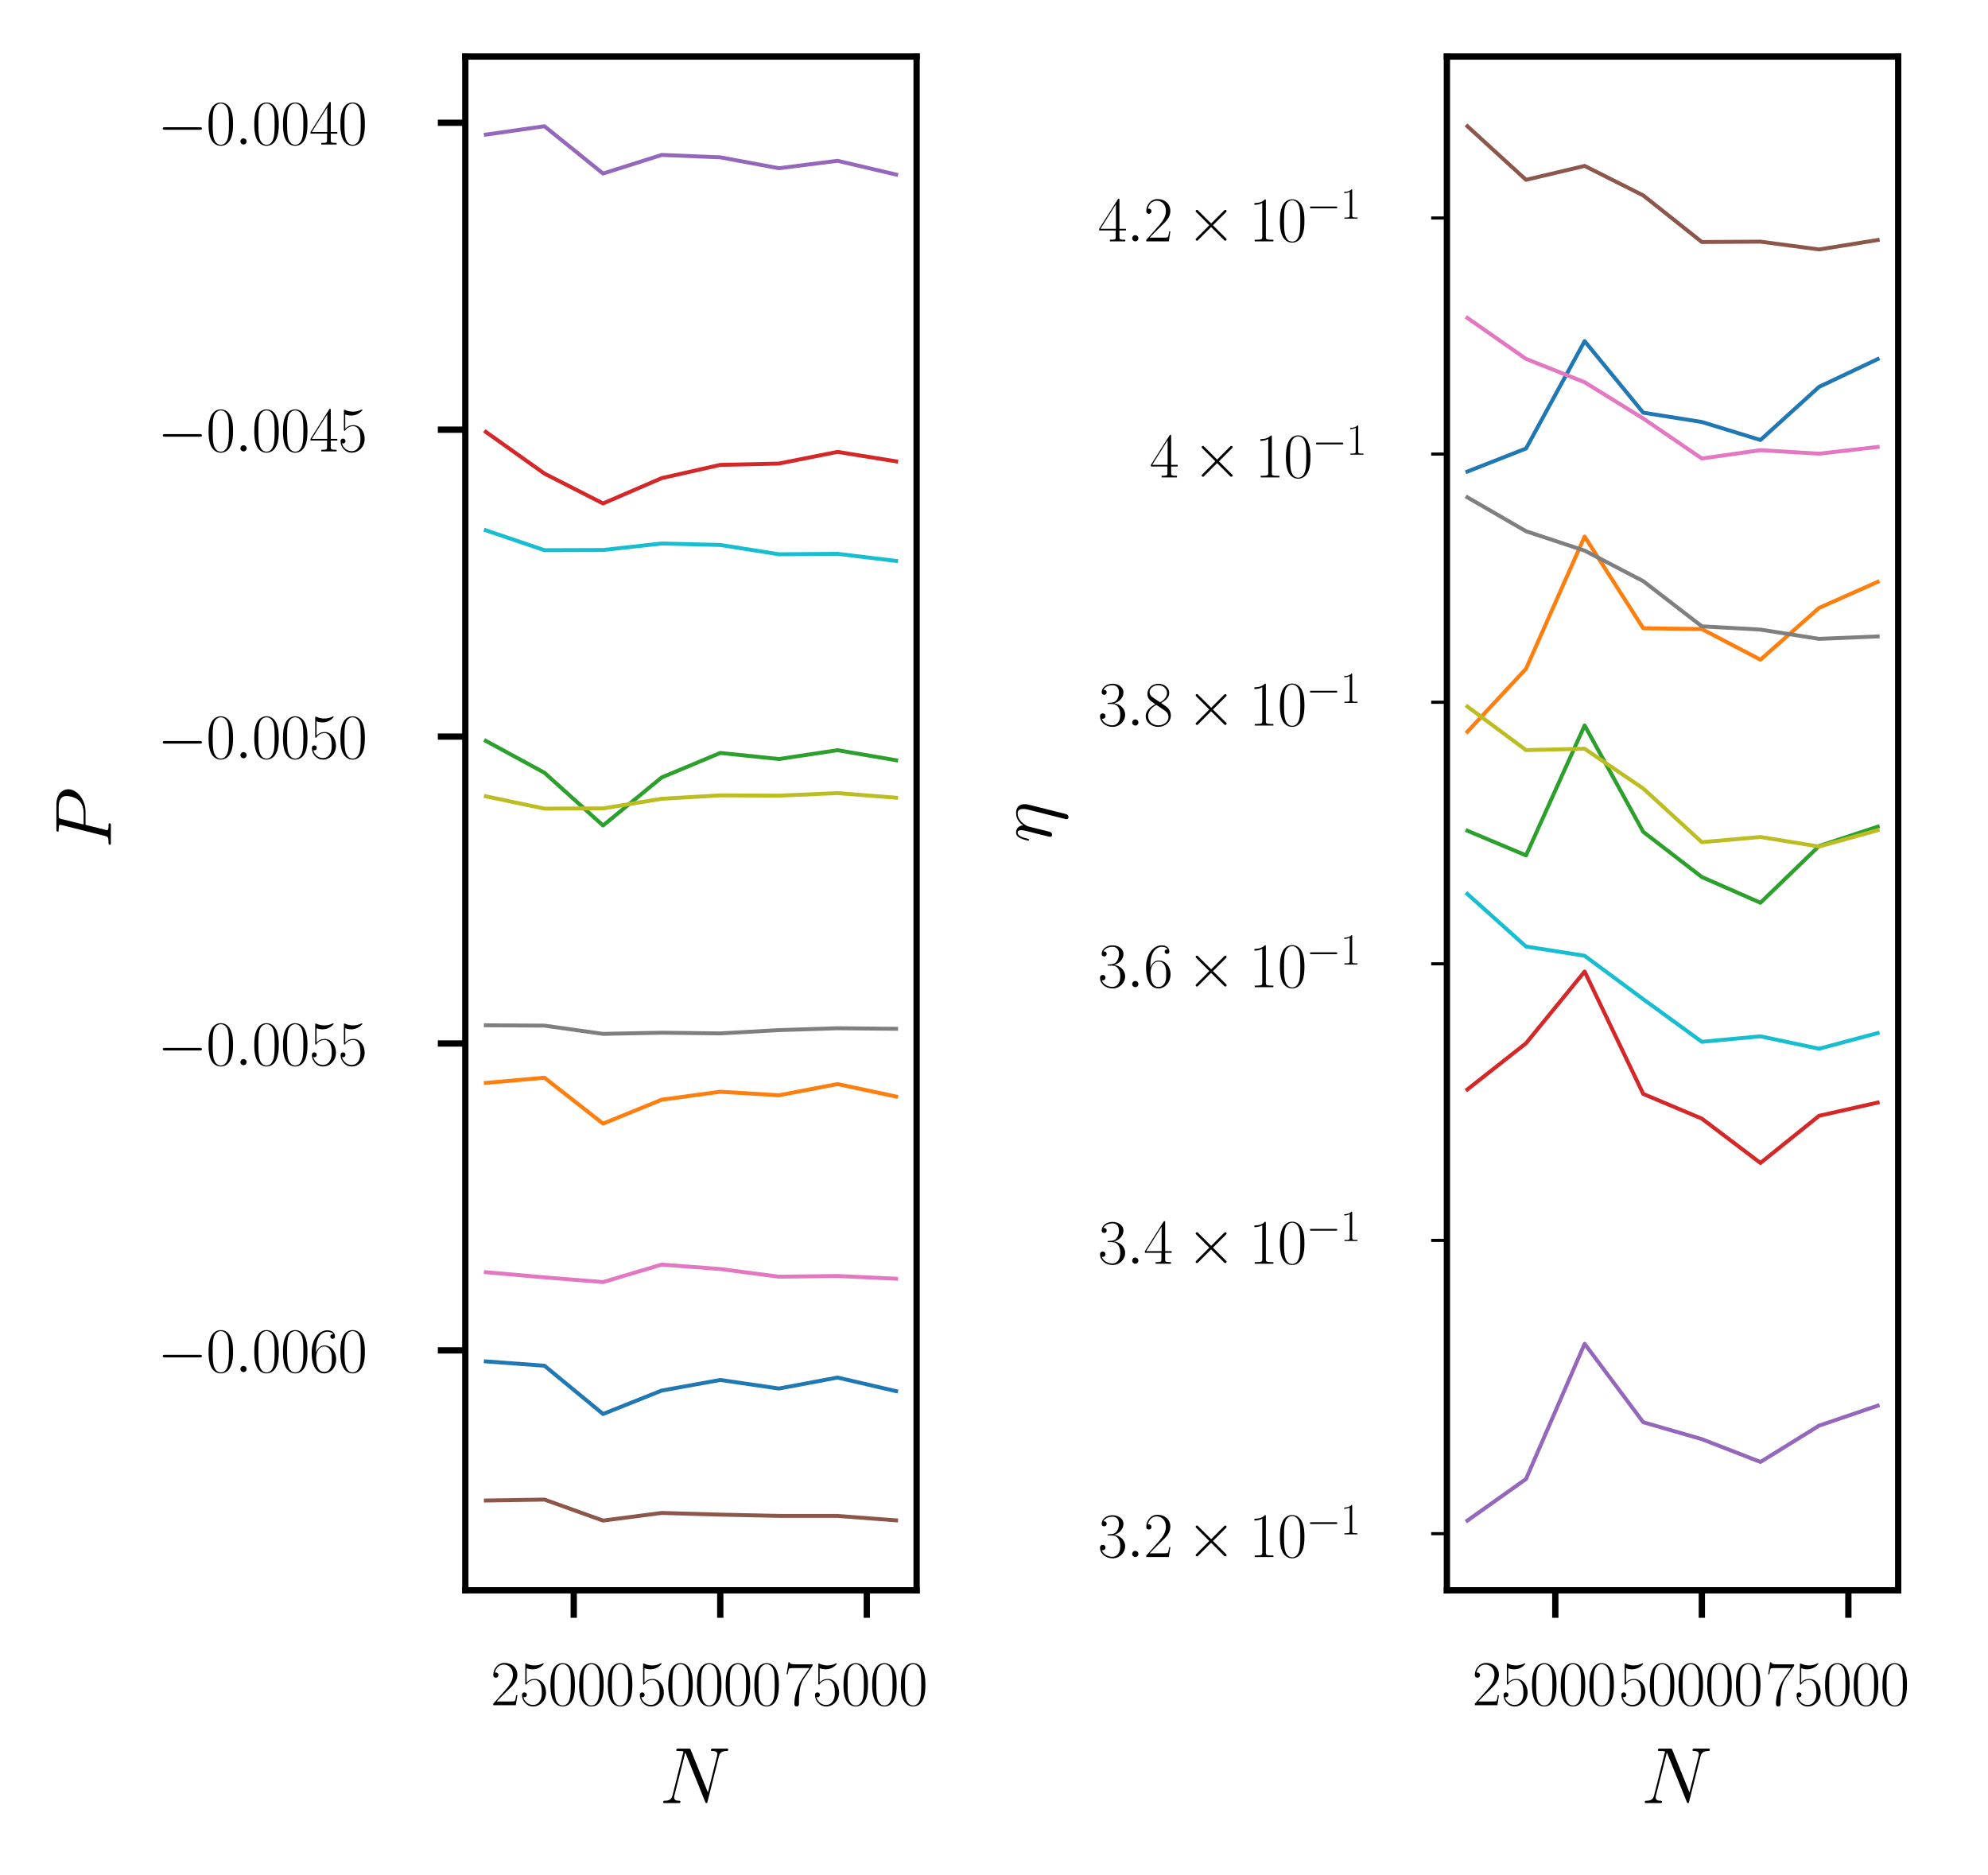 <?xml version="1.0" encoding="utf-8" standalone="no"?>
<!DOCTYPE svg PUBLIC "-//W3C//DTD SVG 1.1//EN"
  "http://www.w3.org/Graphics/SVG/1.1/DTD/svg11.dtd">
<svg xmlns:xlink="http://www.w3.org/1999/xlink" width="253.203pt" height="238.8pt" viewBox="0 0 253.203 238.8" xmlns="http://www.w3.org/2000/svg" version="1.1">
 <defs>
  <style type="text/css">*{stroke-linejoin: round; stroke-linecap: butt}</style>
 </defs>
 <g id="figure_1">
  <g id="patch_1">
   <path d="M 0 238.8 
L 253.203 238.8 
L 253.203 0 
L 0 0 
z
" style="fill: #ffffff"/>
  </g>
  <g id="axes_1">
   <g id="patch_2">
    <path d="M 59.265 202.559 
L 116.744 202.559 
L 116.744 7.2 
L 59.265 7.2 
z
" style="fill: #ffffff"/>
   </g>
   <g id="matplotlib.axis_1">
    <g id="xtick_1">
     <g id="line2d_1">
      <defs>
       <path id="mafb75103bd" d="M 0 0 
L 0 3.5 
" style="stroke: #000000; stroke-width: 0.8"/>
      </defs>
      <g>
       <use xlink:href="#mafb75103bd" x="73.075" y="202.559" style="stroke: #000000; stroke-width: 0.8"/>
      </g>
     </g>
     <g id="text_1">
      <!-- $\mathdefault{25000}$ -->
      <g transform="translate(62.49 217.194) scale(0.08 -0.08)">
       <defs>
        <path id="CMR17-32" d="M 2669 989 
L 2554 989 
C 2490 536 2438 459 2413 420 
C 2381 369 1920 369 1830 369 
L 602 369 
C 832 619 1280 1072 1824 1597 
C 2214 1967 2669 2402 2669 3035 
C 2669 3790 2067 4224 1395 4224 
C 691 4224 262 3604 262 3030 
C 262 2780 448 2748 525 2748 
C 589 2748 781 2787 781 3010 
C 781 3207 614 3264 525 3264 
C 486 3264 448 3258 422 3245 
C 544 3790 915 4058 1306 4058 
C 1862 4058 2227 3617 2227 3035 
C 2227 2479 1901 2000 1536 1584 
L 262 146 
L 262 0 
L 2515 0 
L 2669 989 
z
" transform="scale(0.016)"/>
        <path id="CMR17-35" d="M 730 3692 
C 794 3666 1056 3584 1325 3584 
C 1920 3584 2246 3911 2432 4100 
C 2432 4157 2432 4192 2394 4192 
C 2387 4192 2374 4192 2323 4163 
C 2099 4058 1837 3973 1517 3973 
C 1325 3973 1037 3999 723 4139 
C 653 4171 640 4171 634 4171 
C 602 4171 595 4164 595 4037 
L 595 2203 
C 595 2089 595 2057 659 2057 
C 691 2057 704 2070 736 2114 
C 941 2401 1222 2522 1542 2522 
C 1766 2522 2246 2382 2246 1289 
C 2246 1085 2246 715 2054 421 
C 1894 159 1645 25 1370 25 
C 947 25 518 320 403 814 
C 429 807 480 795 506 795 
C 589 795 749 840 749 1038 
C 749 1210 627 1280 506 1280 
C 358 1280 262 1190 262 1011 
C 262 454 704 -128 1382 -128 
C 2042 -128 2669 440 2669 1264 
C 2669 2030 2170 2624 1549 2624 
C 1222 2624 947 2503 730 2274 
L 730 3692 
z
" transform="scale(0.016)"/>
        <path id="CMR17-30" d="M 2688 2025 
C 2688 2416 2682 3080 2413 3591 
C 2176 4039 1798 4198 1466 4198 
C 1158 4198 768 4058 525 3597 
C 269 3118 243 2524 243 2025 
C 243 1661 250 1106 448 619 
C 723 -39 1216 -128 1466 -128 
C 1760 -128 2208 -7 2470 600 
C 2662 1042 2688 1559 2688 2025 
z
M 1466 -26 
C 1056 -26 813 325 723 812 
C 653 1188 653 1738 653 2096 
C 653 2588 653 2997 736 3387 
C 858 3929 1216 4096 1466 4096 
C 1728 4096 2067 3923 2189 3400 
C 2272 3036 2278 2607 2278 2096 
C 2278 1680 2278 1169 2202 792 
C 2067 95 1690 -26 1466 -26 
z
" transform="scale(0.016)"/>
       </defs>
       <use xlink:href="#CMR17-32" transform="scale(0.996)"/>
       <use xlink:href="#CMR17-35" transform="translate(45.69 0) scale(0.996)"/>
       <use xlink:href="#CMR17-30" transform="translate(91.381 0) scale(0.996)"/>
       <use xlink:href="#CMR17-30" transform="translate(137.071 0) scale(0.996)"/>
       <use xlink:href="#CMR17-30" transform="translate(182.762 0) scale(0.996)"/>
      </g>
     </g>
    </g>
    <g id="xtick_2">
     <g id="line2d_2">
      <g>
       <use xlink:href="#mafb75103bd" x="91.737" y="202.559" style="stroke: #000000; stroke-width: 0.8"/>
      </g>
     </g>
     <g id="text_2">
      <!-- $\mathdefault{50000}$ -->
      <g transform="translate(81.151 217.194) scale(0.08 -0.08)">
       <use xlink:href="#CMR17-35" transform="scale(0.996)"/>
       <use xlink:href="#CMR17-30" transform="translate(45.69 0) scale(0.996)"/>
       <use xlink:href="#CMR17-30" transform="translate(91.381 0) scale(0.996)"/>
       <use xlink:href="#CMR17-30" transform="translate(137.071 0) scale(0.996)"/>
       <use xlink:href="#CMR17-30" transform="translate(182.762 0) scale(0.996)"/>
      </g>
     </g>
    </g>
    <g id="xtick_3">
     <g id="line2d_3">
      <g>
       <use xlink:href="#mafb75103bd" x="110.399" y="202.559" style="stroke: #000000; stroke-width: 0.8"/>
      </g>
     </g>
     <g id="text_3">
      <!-- $\mathdefault{75000}$ -->
      <g transform="translate(99.813 217.194) scale(0.08 -0.08)">
       <defs>
        <path id="CMR17-37" d="M 2886 3941 
L 2886 4081 
L 1382 4081 
C 634 4081 621 4165 595 4288 
L 480 4288 
L 294 3094 
L 410 3094 
C 429 3215 474 3540 550 3661 
C 589 3712 1062 3712 1171 3712 
L 2579 3712 
L 1869 2661 
C 1395 1954 1069 999 1069 165 
C 1069 89 1069 -128 1299 -128 
C 1530 -128 1530 89 1530 171 
L 1530 465 
C 1530 1508 1709 2196 2003 2636 
L 2886 3941 
z
" transform="scale(0.016)"/>
       </defs>
       <use xlink:href="#CMR17-37" transform="scale(0.996)"/>
       <use xlink:href="#CMR17-35" transform="translate(45.69 0) scale(0.996)"/>
       <use xlink:href="#CMR17-30" transform="translate(91.381 0) scale(0.996)"/>
       <use xlink:href="#CMR17-30" transform="translate(137.071 0) scale(0.996)"/>
       <use xlink:href="#CMR17-30" transform="translate(182.762 0) scale(0.996)"/>
      </g>
     </g>
    </g>
    <g id="text_4">
     <!-- $N$ -->
     <g transform="translate(84.002 229.662) scale(0.1 -0.1)">
      <defs>
       <path id="CMMI12-4e" d="M 4736 3698 
C 4806 3974 4909 4166 5395 4166 
C 5414 4166 5491 4166 5491 4279 
C 5491 4352 5434 4352 5408 4352 
C 5280 4352 4954 4352 4826 4352 
L 4518 4352 
C 4429 4352 4314 4352 4224 4352 
C 4186 4352 4109 4352 4109 4230 
C 4109 4166 4160 4166 4205 4166 
C 4589 4166 4614 4019 4614 3903 
C 4614 3846 4608 3826 4589 3737 
L 3866 850 
L 2496 4249 
C 2451 4352 2445 4352 2304 4352 
L 1523 4352 
C 1395 4352 1338 4352 1338 4230 
C 1338 4166 1382 4166 1504 4166 
C 1536 4166 1914 4166 1914 4115 
C 1914 4102 1901 4051 1894 4032 
L 1043 635 
C 966 320 813 186 390 186 
C 358 186 294 186 294 67 
C 294 0 358 0 378 0 
C 506 0 832 0 960 0 
L 1267 0 
C 1357 0 1466 0 1555 0 
C 1600 0 1670 0 1670 122 
C 1670 180 1606 186 1581 186 
C 1370 186 1165 224 1165 454 
C 1165 505 1178 562 1190 613 
L 2054 4032 
C 2093 3968 2093 3956 2118 3898 
L 3642 115 
C 3674 38 3686 0 3744 0 
C 3808 0 3814 19 3840 128 
L 4736 3698 
z
" transform="scale(0.016)"/>
      </defs>
      <use xlink:href="#CMMI12-4e" transform="scale(0.996)"/>
     </g>
    </g>
   </g>
   <g id="matplotlib.axis_2">
    <g id="ytick_1">
     <g id="line2d_4">
      <defs>
       <path id="m972373034e" d="M 0 0 
L -3.5 0 
" style="stroke: #000000; stroke-width: 0.8"/>
      </defs>
      <g>
       <use xlink:href="#m972373034e" x="59.265" y="172" style="stroke: #000000; stroke-width: 0.8"/>
      </g>
     </g>
     <g id="text_5">
      <!-- $\mathdefault{−0.0060}$ -->
      <g transform="translate(20.056 174.768) scale(0.08 -0.08)">
       <defs>
        <path id="CMSY10-0" d="M 4218 1472 
C 4326 1472 4442 1472 4442 1600 
C 4442 1728 4326 1728 4218 1728 
L 755 1728 
C 646 1728 531 1728 531 1600 
C 531 1472 646 1472 755 1472 
L 4218 1472 
z
" transform="scale(0.016)"/>
        <path id="CMMI12-3a" d="M 1178 307 
C 1178 492 1024 619 870 619 
C 685 619 557 466 557 313 
C 557 128 710 0 864 0 
C 1050 0 1178 153 1178 307 
z
" transform="scale(0.016)"/>
        <path id="CMR17-36" d="M 678 2176 
C 678 3690 1395 4032 1811 4032 
C 1946 4032 2272 4009 2400 3776 
C 2298 3776 2106 3776 2106 3553 
C 2106 3381 2246 3323 2336 3323 
C 2394 3323 2566 3348 2566 3560 
C 2566 3954 2246 4179 1805 4179 
C 1043 4179 243 3390 243 1984 
C 243 253 966 -128 1478 -128 
C 2099 -128 2688 427 2688 1283 
C 2688 2081 2170 2662 1517 2662 
C 1126 2662 838 2407 678 1960 
L 678 2176 
z
M 1478 25 
C 691 25 691 1200 691 1436 
C 691 1896 909 2560 1504 2560 
C 1613 2560 1926 2560 2138 2120 
C 2253 1870 2253 1609 2253 1289 
C 2253 944 2253 690 2118 434 
C 1978 171 1773 25 1478 25 
z
" transform="scale(0.016)"/>
       </defs>
       <use xlink:href="#CMSY10-0" transform="scale(0.996)"/>
       <use xlink:href="#CMR17-30" transform="translate(77.487 0) scale(0.996)"/>
       <use xlink:href="#CMMI12-3a" transform="translate(123.178 0) scale(0.996)"/>
       <use xlink:href="#CMR17-30" transform="translate(150.275 0) scale(0.996)"/>
       <use xlink:href="#CMR17-30" transform="translate(195.966 0) scale(0.996)"/>
       <use xlink:href="#CMR17-36" transform="translate(241.656 0) scale(0.996)"/>
       <use xlink:href="#CMR17-30" transform="translate(287.347 0) scale(0.996)"/>
      </g>
     </g>
    </g>
    <g id="ytick_2">
     <g id="line2d_5">
      <g>
       <use xlink:href="#m972373034e" x="59.265" y="132.91" style="stroke: #000000; stroke-width: 0.8"/>
      </g>
     </g>
     <g id="text_6">
      <!-- $\mathdefault{−0.0055}$ -->
      <g transform="translate(20.056 135.677) scale(0.08 -0.08)">
       <use xlink:href="#CMSY10-0" transform="scale(0.996)"/>
       <use xlink:href="#CMR17-30" transform="translate(77.487 0) scale(0.996)"/>
       <use xlink:href="#CMMI12-3a" transform="translate(123.178 0) scale(0.996)"/>
       <use xlink:href="#CMR17-30" transform="translate(150.275 0) scale(0.996)"/>
       <use xlink:href="#CMR17-30" transform="translate(195.966 0) scale(0.996)"/>
       <use xlink:href="#CMR17-35" transform="translate(241.656 0) scale(0.996)"/>
       <use xlink:href="#CMR17-35" transform="translate(287.347 0) scale(0.996)"/>
      </g>
     </g>
    </g>
    <g id="ytick_3">
     <g id="line2d_6">
      <g>
       <use xlink:href="#m972373034e" x="59.265" y="93.82" style="stroke: #000000; stroke-width: 0.8"/>
      </g>
     </g>
     <g id="text_7">
      <!-- $\mathdefault{−0.0050}$ -->
      <g transform="translate(20.056 96.587) scale(0.08 -0.08)">
       <use xlink:href="#CMSY10-0" transform="scale(0.996)"/>
       <use xlink:href="#CMR17-30" transform="translate(77.487 0) scale(0.996)"/>
       <use xlink:href="#CMMI12-3a" transform="translate(123.178 0) scale(0.996)"/>
       <use xlink:href="#CMR17-30" transform="translate(150.275 0) scale(0.996)"/>
       <use xlink:href="#CMR17-30" transform="translate(195.966 0) scale(0.996)"/>
       <use xlink:href="#CMR17-35" transform="translate(241.656 0) scale(0.996)"/>
       <use xlink:href="#CMR17-30" transform="translate(287.347 0) scale(0.996)"/>
      </g>
     </g>
    </g>
    <g id="ytick_4">
     <g id="line2d_7">
      <g>
       <use xlink:href="#m972373034e" x="59.265" y="54.73" style="stroke: #000000; stroke-width: 0.8"/>
      </g>
     </g>
     <g id="text_8">
      <!-- $\mathdefault{−0.0045}$ -->
      <g transform="translate(20.056 57.497) scale(0.08 -0.08)">
       <defs>
        <path id="CMR17-34" d="M 2150 4122 
C 2150 4256 2144 4256 2029 4256 
L 128 1254 
L 128 1088 
L 1779 1088 
L 1779 457 
C 1779 224 1766 160 1318 160 
L 1197 160 
L 1197 0 
C 1402 0 1747 0 1965 0 
C 2182 0 2528 0 2733 0 
L 2733 160 
L 2611 160 
C 2163 160 2150 224 2150 457 
L 2150 1088 
L 2803 1088 
L 2803 1254 
L 2150 1254 
L 2150 4122 
z
M 1798 3703 
L 1798 1254 
L 256 1254 
L 1798 3703 
z
" transform="scale(0.016)"/>
       </defs>
       <use xlink:href="#CMSY10-0" transform="scale(0.996)"/>
       <use xlink:href="#CMR17-30" transform="translate(77.487 0) scale(0.996)"/>
       <use xlink:href="#CMMI12-3a" transform="translate(123.178 0) scale(0.996)"/>
       <use xlink:href="#CMR17-30" transform="translate(150.275 0) scale(0.996)"/>
       <use xlink:href="#CMR17-30" transform="translate(195.966 0) scale(0.996)"/>
       <use xlink:href="#CMR17-34" transform="translate(241.656 0) scale(0.996)"/>
       <use xlink:href="#CMR17-35" transform="translate(287.347 0) scale(0.996)"/>
      </g>
     </g>
    </g>
    <g id="ytick_5">
     <g id="line2d_8">
      <g>
       <use xlink:href="#m972373034e" x="59.265" y="15.639" style="stroke: #000000; stroke-width: 0.8"/>
      </g>
     </g>
     <g id="text_9">
      <!-- $\mathdefault{−0.0040}$ -->
      <g transform="translate(20.056 18.407) scale(0.08 -0.08)">
       <use xlink:href="#CMSY10-0" transform="scale(0.996)"/>
       <use xlink:href="#CMR17-30" transform="translate(77.487 0) scale(0.996)"/>
       <use xlink:href="#CMMI12-3a" transform="translate(123.178 0) scale(0.996)"/>
       <use xlink:href="#CMR17-30" transform="translate(150.275 0) scale(0.996)"/>
       <use xlink:href="#CMR17-30" transform="translate(195.966 0) scale(0.996)"/>
       <use xlink:href="#CMR17-34" transform="translate(241.656 0) scale(0.996)"/>
       <use xlink:href="#CMR17-30" transform="translate(287.347 0) scale(0.996)"/>
      </g>
     </g>
    </g>
    <g id="text_10">
     <!-- $P$ -->
     <g transform="translate(14.118 108.078) rotate(-90) scale(0.1 -0.1)">
      <defs>
       <path id="CMMI12-50" d="M 1894 2023 
L 2970 2023 
C 3853 2023 4736 2673 4736 3401 
C 4736 3898 4314 4352 3507 4352 
L 1530 4352 
C 1408 4352 1350 4352 1350 4231 
C 1350 4167 1408 4167 1504 4167 
C 1894 4167 1894 4116 1894 4046 
C 1894 4034 1894 3995 1869 3899 
L 1005 472 
C 947 249 934 185 486 185 
C 365 185 301 185 301 70 
C 301 0 358 0 397 0 
C 518 0 646 0 768 0 
L 1517 0 
C 1638 0 1773 0 1894 0 
C 1946 0 2016 0 2016 121 
C 2016 185 1958 185 1862 185 
C 1478 185 1472 230 1472 293 
C 1472 325 1478 369 1485 401 
L 1894 2023 
z
M 2355 3930 
C 2413 4167 2438 4167 2688 4167 
L 3322 4167 
C 3802 4167 4198 4013 4198 3535 
C 4198 3369 4115 2827 3821 2534 
C 3712 2419 3405 2176 2822 2176 
L 1920 2176 
L 2355 3930 
z
" transform="scale(0.016)"/>
      </defs>
      <use xlink:href="#CMMI12-50" transform="scale(0.996)"/>
     </g>
    </g>
   </g>
   <g id="line2d_9">
    <path d="M 61.878 173.402 
L 69.343 173.954 
L 76.807 180.101 
L 84.272 177.118 
L 91.737 175.767 
L 99.202 176.861 
L 106.666 175.46 
L 114.131 177.193 
L 114.131 177.193 
" clip-path="url(#p82a86bdd98)" style="fill: none; stroke: #1f77b4; stroke-width: 0.5; stroke-linecap: square"/>
   </g>
   <g id="line2d_10">
    <path d="M 61.878 137.932 
L 69.343 137.271 
L 76.807 143.117 
L 84.272 140.072 
L 91.737 139.056 
L 99.202 139.507 
L 106.666 138.079 
L 114.131 139.668 
L 114.131 139.668 
" clip-path="url(#p82a86bdd98)" style="fill: none; stroke: #ff7f0e; stroke-width: 0.5; stroke-linecap: square"/>
   </g>
   <g id="line2d_11">
    <path d="M 61.878 94.366 
L 69.343 98.425 
L 76.807 105.147 
L 84.272 99.026 
L 91.737 95.903 
L 99.202 96.678 
L 106.666 95.554 
L 114.131 96.833 
L 114.131 96.833 
" clip-path="url(#p82a86bdd98)" style="fill: none; stroke: #2ca02c; stroke-width: 0.5; stroke-linecap: square"/>
   </g>
   <g id="line2d_12">
    <path d="M 61.878 55.013 
L 69.343 60.319 
L 76.807 64.126 
L 84.272 60.903 
L 91.737 59.212 
L 99.202 59.045 
L 106.666 57.558 
L 114.131 58.764 
L 114.131 58.764 
" clip-path="url(#p82a86bdd98)" style="fill: none; stroke: #d62728; stroke-width: 0.5; stroke-linecap: square"/>
   </g>
   <g id="line2d_13">
    <path d="M 61.878 17.147 
L 69.343 16.08 
L 76.807 22.104 
L 84.272 19.736 
L 91.737 20.039 
L 99.202 21.428 
L 106.666 20.48 
L 114.131 22.235 
L 114.131 22.235 
" clip-path="url(#p82a86bdd98)" style="fill: none; stroke: #9467bd; stroke-width: 0.5; stroke-linecap: square"/>
   </g>
   <g id="line2d_14">
    <path d="M 61.878 191.122 
L 69.343 191.004 
L 76.807 193.679 
L 84.272 192.706 
L 91.737 192.921 
L 99.202 193.079 
L 106.666 193.084 
L 114.131 193.651 
L 114.131 193.651 
" clip-path="url(#p82a86bdd98)" style="fill: none; stroke: #8c564b; stroke-width: 0.5; stroke-linecap: square"/>
   </g>
   <g id="line2d_15">
    <path d="M 61.878 162.042 
L 69.343 162.7 
L 76.807 163.299 
L 84.272 161.075 
L 91.737 161.638 
L 99.202 162.614 
L 106.666 162.525 
L 114.131 162.87 
L 114.131 162.87 
" clip-path="url(#p82a86bdd98)" style="fill: none; stroke: #e377c2; stroke-width: 0.5; stroke-linecap: square"/>
   </g>
   <g id="line2d_16">
    <path d="M 61.878 130.592 
L 69.343 130.636 
L 76.807 131.685 
L 84.272 131.536 
L 91.737 131.625 
L 99.202 131.209 
L 106.666 130.968 
L 114.131 131.039 
L 114.131 131.039 
" clip-path="url(#p82a86bdd98)" style="fill: none; stroke: #7f7f7f; stroke-width: 0.5; stroke-linecap: square"/>
   </g>
   <g id="line2d_17">
    <path d="M 61.878 101.427 
L 69.343 102.997 
L 76.807 102.967 
L 84.272 101.742 
L 91.737 101.307 
L 99.202 101.344 
L 106.666 101.019 
L 114.131 101.608 
L 114.131 101.608 
" clip-path="url(#p82a86bdd98)" style="fill: none; stroke: #bcbd22; stroke-width: 0.5; stroke-linecap: square"/>
   </g>
   <g id="line2d_18">
    <path d="M 61.878 67.544 
L 69.343 70.077 
L 76.807 70.053 
L 84.272 69.227 
L 91.737 69.412 
L 99.202 70.598 
L 106.666 70.541 
L 114.131 71.444 
L 114.131 71.444 
" clip-path="url(#p82a86bdd98)" style="fill: none; stroke: #17becf; stroke-width: 0.5; stroke-linecap: square"/>
   </g>
   <g id="patch_3">
    <path d="M 59.265 202.559 
L 59.265 7.2 
" style="fill: none; stroke: #000000; stroke-width: 0.8; stroke-linejoin: miter; stroke-linecap: square"/>
   </g>
   <g id="patch_4">
    <path d="M 116.744 202.559 
L 116.744 7.2 
" style="fill: none; stroke: #000000; stroke-width: 0.8; stroke-linejoin: miter; stroke-linecap: square"/>
   </g>
   <g id="patch_5">
    <path d="M 59.265 202.559 
L 116.744 202.559 
" style="fill: none; stroke: #000000; stroke-width: 0.8; stroke-linejoin: miter; stroke-linecap: square"/>
   </g>
   <g id="patch_6">
    <path d="M 59.265 7.2 
L 116.744 7.2 
" style="fill: none; stroke: #000000; stroke-width: 0.8; stroke-linejoin: miter; stroke-linecap: square"/>
   </g>
  </g>
  <g id="axes_2">
   <g id="patch_7">
    <path d="M 184.285 202.559 
L 241.763 202.559 
L 241.763 7.2 
L 184.285 7.2 
z
" style="fill: #ffffff"/>
   </g>
   <g id="matplotlib.axis_3">
    <g id="xtick_4">
     <g id="line2d_19">
      <g>
       <use xlink:href="#mafb75103bd" x="198.094" y="202.559" style="stroke: #000000; stroke-width: 0.8"/>
      </g>
     </g>
     <g id="text_11">
      <!-- $\mathdefault{25000}$ -->
      <g transform="translate(187.509 217.194) scale(0.08 -0.08)">
       <use xlink:href="#CMR17-32" transform="scale(0.996)"/>
       <use xlink:href="#CMR17-35" transform="translate(45.69 0) scale(0.996)"/>
       <use xlink:href="#CMR17-30" transform="translate(91.381 0) scale(0.996)"/>
       <use xlink:href="#CMR17-30" transform="translate(137.071 0) scale(0.996)"/>
       <use xlink:href="#CMR17-30" transform="translate(182.762 0) scale(0.996)"/>
      </g>
     </g>
    </g>
    <g id="xtick_5">
     <g id="line2d_20">
      <g>
       <use xlink:href="#mafb75103bd" x="216.756" y="202.559" style="stroke: #000000; stroke-width: 0.8"/>
      </g>
     </g>
     <g id="text_12">
      <!-- $\mathdefault{50000}$ -->
      <g transform="translate(206.171 217.194) scale(0.08 -0.08)">
       <use xlink:href="#CMR17-35" transform="scale(0.996)"/>
       <use xlink:href="#CMR17-30" transform="translate(45.69 0) scale(0.996)"/>
       <use xlink:href="#CMR17-30" transform="translate(91.381 0) scale(0.996)"/>
       <use xlink:href="#CMR17-30" transform="translate(137.071 0) scale(0.996)"/>
       <use xlink:href="#CMR17-30" transform="translate(182.762 0) scale(0.996)"/>
      </g>
     </g>
    </g>
    <g id="xtick_6">
     <g id="line2d_21">
      <g>
       <use xlink:href="#mafb75103bd" x="235.418" y="202.559" style="stroke: #000000; stroke-width: 0.8"/>
      </g>
     </g>
     <g id="text_13">
      <!-- $\mathdefault{75000}$ -->
      <g transform="translate(224.832 217.194) scale(0.08 -0.08)">
       <use xlink:href="#CMR17-37" transform="scale(0.996)"/>
       <use xlink:href="#CMR17-35" transform="translate(45.69 0) scale(0.996)"/>
       <use xlink:href="#CMR17-30" transform="translate(91.381 0) scale(0.996)"/>
       <use xlink:href="#CMR17-30" transform="translate(137.071 0) scale(0.996)"/>
       <use xlink:href="#CMR17-30" transform="translate(182.762 0) scale(0.996)"/>
      </g>
     </g>
    </g>
    <g id="text_14">
     <!-- $N$ -->
     <g transform="translate(209.021 229.662) scale(0.1 -0.1)">
      <use xlink:href="#CMMI12-4e" transform="scale(0.996)"/>
     </g>
    </g>
   </g>
   <g id="matplotlib.axis_4">
    <g id="ytick_6">
     <g id="line2d_22">
      <defs>
       <path id="m35f8b1d5eb" d="M 0 0 
L -2 0 
" style="stroke: #000000; stroke-width: 0.4"/>
      </defs>
      <g>
       <use xlink:href="#m35f8b1d5eb" x="184.285" y="195.35" style="stroke: #000000; stroke-width: 0.4"/>
      </g>
     </g>
     <g id="text_15">
      <!-- $\mathdefault{3.2\times10^{-1}}$ -->
      <g transform="translate(139.836 198.323) scale(0.08 -0.08)">
       <defs>
        <path id="CMR17-33" d="M 1414 2157 
C 1984 2157 2234 1662 2234 1090 
C 2234 320 1824 25 1453 25 
C 1114 25 563 194 390 693 
C 422 680 454 680 486 680 
C 640 680 755 782 755 948 
C 755 1133 614 1216 486 1216 
C 378 1216 211 1165 211 926 
C 211 335 787 -128 1466 -128 
C 2176 -128 2720 430 2720 1085 
C 2720 1707 2208 2157 1600 2227 
C 2086 2328 2554 2756 2554 3329 
C 2554 3820 2048 4179 1472 4179 
C 890 4179 378 3829 378 3329 
C 378 3110 544 3072 627 3072 
C 762 3072 877 3155 877 3321 
C 877 3486 762 3569 627 3569 
C 602 3569 570 3569 544 3557 
C 730 3959 1235 4032 1459 4032 
C 1683 4032 2106 3925 2106 3320 
C 2106 3143 2080 2828 1862 2550 
C 1670 2304 1453 2304 1242 2284 
C 1210 2284 1062 2269 1037 2269 
C 992 2263 966 2257 966 2208 
C 966 2163 973 2157 1101 2157 
L 1414 2157 
z
" transform="scale(0.016)"/>
        <path id="CMSY10-2" d="M 2490 1785 
L 1210 3059 
C 1133 3136 1120 3148 1069 3148 
C 1005 3148 941 3091 941 3020 
C 941 2976 954 2963 1024 2892 
L 2304 1606 
L 1024 320 
C 954 249 941 236 941 192 
C 941 121 1005 64 1069 64 
C 1120 64 1133 76 1210 153 
L 2483 1427 
L 3808 102 
C 3821 96 3866 64 3904 64 
C 3981 64 4032 121 4032 192 
C 4032 204 4032 230 4013 262 
C 4006 275 2989 1280 2669 1606 
L 3840 2777 
C 3872 2816 3968 2899 4000 2937 
C 4006 2950 4032 2976 4032 3020 
C 4032 3091 3981 3148 3904 3148 
C 3853 3148 3827 3123 3757 3052 
L 2490 1785 
z
" transform="scale(0.016)"/>
        <path id="CMR17-31" d="M 1702 4058 
C 1702 4192 1696 4192 1606 4192 
C 1357 3916 979 3827 621 3827 
C 602 3827 570 3827 563 3808 
C 557 3795 557 3782 557 3648 
C 755 3648 1088 3686 1344 3839 
L 1344 461 
C 1344 236 1331 160 781 160 
L 589 160 
L 589 0 
C 896 0 1216 0 1523 0 
C 1830 0 2150 0 2458 0 
L 2458 160 
L 2266 160 
C 1715 160 1702 230 1702 458 
L 1702 4058 
z
" transform="scale(0.016)"/>
       </defs>
       <use xlink:href="#CMR17-33" transform="scale(0.996)"/>
       <use xlink:href="#CMMI12-3a" transform="translate(45.69 0) scale(0.996)"/>
       <use xlink:href="#CMR17-32" transform="translate(72.788 0) scale(0.996)"/>
       <use xlink:href="#CMSY10-2" transform="translate(140.617 0) scale(0.996)"/>
       <use xlink:href="#CMR17-31" transform="translate(240.244 0) scale(0.996)"/>
       <use xlink:href="#CMR17-30" transform="translate(285.934 0) scale(0.996)"/>
       <use xlink:href="#CMSY10-0" transform="translate(331.625 36.154) scale(0.697)"/>
       <use xlink:href="#CMR17-31" transform="translate(385.866 36.154) scale(0.697)"/>
      </g>
     </g>
    </g>
    <g id="ytick_7">
     <g id="line2d_23">
      <g>
       <use xlink:href="#m35f8b1d5eb" x="184.285" y="157.989" style="stroke: #000000; stroke-width: 0.4"/>
      </g>
     </g>
     <g id="text_16">
      <!-- $\mathdefault{3.4\times10^{-1}}$ -->
      <g transform="translate(139.836 160.962) scale(0.08 -0.08)">
       <use xlink:href="#CMR17-33" transform="scale(0.996)"/>
       <use xlink:href="#CMMI12-3a" transform="translate(45.69 0) scale(0.996)"/>
       <use xlink:href="#CMR17-34" transform="translate(72.788 0) scale(0.996)"/>
       <use xlink:href="#CMSY10-2" transform="translate(140.617 0) scale(0.996)"/>
       <use xlink:href="#CMR17-31" transform="translate(240.244 0) scale(0.996)"/>
       <use xlink:href="#CMR17-30" transform="translate(285.934 0) scale(0.996)"/>
       <use xlink:href="#CMSY10-0" transform="translate(331.625 36.154) scale(0.697)"/>
       <use xlink:href="#CMR17-31" transform="translate(385.866 36.154) scale(0.697)"/>
      </g>
     </g>
    </g>
    <g id="ytick_8">
     <g id="line2d_24">
      <g>
       <use xlink:href="#m35f8b1d5eb" x="184.285" y="122.765" style="stroke: #000000; stroke-width: 0.4"/>
      </g>
     </g>
     <g id="text_17">
      <!-- $\mathdefault{3.6\times10^{-1}}$ -->
      <g transform="translate(139.836 125.737) scale(0.08 -0.08)">
       <use xlink:href="#CMR17-33" transform="scale(0.996)"/>
       <use xlink:href="#CMMI12-3a" transform="translate(45.69 0) scale(0.996)"/>
       <use xlink:href="#CMR17-36" transform="translate(72.788 0) scale(0.996)"/>
       <use xlink:href="#CMSY10-2" transform="translate(140.617 0) scale(0.996)"/>
       <use xlink:href="#CMR17-31" transform="translate(240.244 0) scale(0.996)"/>
       <use xlink:href="#CMR17-30" transform="translate(285.934 0) scale(0.996)"/>
       <use xlink:href="#CMSY10-0" transform="translate(331.625 36.154) scale(0.697)"/>
       <use xlink:href="#CMR17-31" transform="translate(385.866 36.154) scale(0.697)"/>
      </g>
     </g>
    </g>
    <g id="ytick_9">
     <g id="line2d_25">
      <g>
       <use xlink:href="#m35f8b1d5eb" x="184.285" y="89.445" style="stroke: #000000; stroke-width: 0.4"/>
      </g>
     </g>
     <g id="text_18">
      <!-- $\mathdefault{3.8\times10^{-1}}$ -->
      <g transform="translate(139.836 92.418) scale(0.08 -0.08)">
       <defs>
        <path id="CMR17-38" d="M 1741 2264 
C 2144 2467 2554 2773 2554 3263 
C 2554 3841 1990 4179 1472 4179 
C 890 4179 378 3759 378 3180 
C 378 3021 416 2747 666 2505 
C 730 2442 998 2251 1171 2130 
C 883 1983 211 1634 211 934 
C 211 279 838 -128 1459 -128 
C 2144 -128 2720 362 2720 1010 
C 2720 1590 2330 1857 2074 2029 
L 1741 2264 
z
M 902 2822 
C 851 2854 595 3051 595 3351 
C 595 3739 998 4032 1459 4032 
C 1965 4032 2336 3676 2336 3262 
C 2336 2669 1670 2331 1638 2331 
C 1632 2331 1626 2331 1574 2370 
L 902 2822 
z
M 2080 1519 
C 2176 1449 2483 1240 2483 851 
C 2483 381 2010 25 1472 25 
C 890 25 448 438 448 940 
C 448 1443 838 1862 1280 2060 
L 2080 1519 
z
" transform="scale(0.016)"/>
       </defs>
       <use xlink:href="#CMR17-33" transform="scale(0.996)"/>
       <use xlink:href="#CMMI12-3a" transform="translate(45.69 0) scale(0.996)"/>
       <use xlink:href="#CMR17-38" transform="translate(72.788 0) scale(0.996)"/>
       <use xlink:href="#CMSY10-2" transform="translate(140.617 0) scale(0.996)"/>
       <use xlink:href="#CMR17-31" transform="translate(240.244 0) scale(0.996)"/>
       <use xlink:href="#CMR17-30" transform="translate(285.934 0) scale(0.996)"/>
       <use xlink:href="#CMSY10-0" transform="translate(331.625 36.154) scale(0.697)"/>
       <use xlink:href="#CMR17-31" transform="translate(385.866 36.154) scale(0.697)"/>
      </g>
     </g>
    </g>
    <g id="ytick_10">
     <g id="line2d_26">
      <g>
       <use xlink:href="#m35f8b1d5eb" x="184.285" y="57.835" style="stroke: #000000; stroke-width: 0.4"/>
      </g>
     </g>
     <g id="text_19">
      <!-- $\mathdefault{4\times10^{-1}}$ -->
      <g transform="translate(146.423 60.807) scale(0.08 -0.08)">
       <use xlink:href="#CMR17-34" transform="scale(0.996)"/>
       <use xlink:href="#CMSY10-2" transform="translate(67.83 0) scale(0.996)"/>
       <use xlink:href="#CMR17-31" transform="translate(167.456 0) scale(0.996)"/>
       <use xlink:href="#CMR17-30" transform="translate(213.147 0) scale(0.996)"/>
       <use xlink:href="#CMSY10-0" transform="translate(258.837 36.154) scale(0.697)"/>
       <use xlink:href="#CMR17-31" transform="translate(313.078 36.154) scale(0.697)"/>
      </g>
     </g>
    </g>
    <g id="ytick_11">
     <g id="line2d_27">
      <g>
       <use xlink:href="#m35f8b1d5eb" x="184.285" y="27.767" style="stroke: #000000; stroke-width: 0.4"/>
      </g>
     </g>
     <g id="text_20">
      <!-- $\mathdefault{4.2\times10^{-1}}$ -->
      <g transform="translate(139.836 30.74) scale(0.08 -0.08)">
       <use xlink:href="#CMR17-34" transform="scale(0.996)"/>
       <use xlink:href="#CMMI12-3a" transform="translate(45.69 0) scale(0.996)"/>
       <use xlink:href="#CMR17-32" transform="translate(72.788 0) scale(0.996)"/>
       <use xlink:href="#CMSY10-2" transform="translate(140.617 0) scale(0.996)"/>
       <use xlink:href="#CMR17-31" transform="translate(240.244 0) scale(0.996)"/>
       <use xlink:href="#CMR17-30" transform="translate(285.934 0) scale(0.996)"/>
       <use xlink:href="#CMSY10-0" transform="translate(331.625 36.154) scale(0.697)"/>
       <use xlink:href="#CMR17-31" transform="translate(385.866 36.154) scale(0.697)"/>
      </g>
     </g>
    </g>
    <g id="text_21">
     <!-- $\eta$ -->
     <g transform="translate(133.899 107.353) rotate(-90) scale(0.1 -0.1)">
      <defs>
       <path id="CMMI12-11" d="M 3040 1768 
C 3072 1895 3091 1973 3091 2145 
C 3091 2528 2867 2815 2381 2815 
C 1811 2815 1510 2413 1395 2254 
C 1376 2618 1114 2815 832 2815 
C 646 2815 499 2726 378 2483 
C 262 2254 173 1864 173 1839 
C 173 1813 198 1781 243 1781 
C 294 1781 301 1788 339 1934 
C 435 2311 557 2688 813 2688 
C 960 2688 1011 2586 1011 2394 
C 1011 2254 947 2005 902 1807 
L 723 1118 
C 698 996 627 709 595 593 
C 550 428 480 127 480 96 
C 480 6 550 -64 646 -64 
C 723 -64 813 -25 864 70 
C 877 102 934 326 966 453 
L 1107 1028 
L 1318 1871 
C 1331 1909 1491 2228 1728 2432 
C 1894 2586 2112 2688 2362 2688 
C 2618 2688 2707 2496 2707 2241 
C 2707 2055 2682 1953 2650 1831 
L 1907 -1107 
C 1901 -1139 1888 -1177 1888 -1216 
C 1888 -1312 1965 -1376 2061 -1376 
C 2118 -1376 2253 -1350 2304 -1158 
L 3040 1768 
z
" transform="scale(0.016)"/>
      </defs>
      <use xlink:href="#CMMI12-11" transform="scale(0.996)"/>
     </g>
    </g>
   </g>
   <g id="line2d_28">
    <path d="M 186.897 60.062 
L 194.362 57.126 
L 201.827 43.452 
L 209.291 52.562 
L 216.756 53.75 
L 224.221 56.045 
L 231.686 49.275 
L 239.15 45.739 
L 239.15 45.739 
" clip-path="url(#p15e1178c02)" style="fill: none; stroke: #1f77b4; stroke-width: 0.5; stroke-linecap: square"/>
   </g>
   <g id="line2d_29">
    <path d="M 186.897 93.202 
L 194.362 85.182 
L 201.827 68.34 
L 209.291 80.021 
L 216.756 80.125 
L 224.221 84.026 
L 231.686 77.43 
L 239.15 74.112 
L 239.15 74.112 
" clip-path="url(#p15e1178c02)" style="fill: none; stroke: #ff7f0e; stroke-width: 0.5; stroke-linecap: square"/>
   </g>
   <g id="line2d_30">
    <path d="M 186.897 105.811 
L 194.362 108.952 
L 201.827 92.398 
L 209.291 105.95 
L 216.756 111.706 
L 224.221 114.984 
L 231.686 107.76 
L 239.15 105.299 
L 239.15 105.299 
" clip-path="url(#p15e1178c02)" style="fill: none; stroke: #2ca02c; stroke-width: 0.5; stroke-linecap: square"/>
   </g>
   <g id="line2d_31">
    <path d="M 186.897 138.764 
L 194.362 132.883 
L 201.827 123.747 
L 209.291 139.335 
L 216.756 142.48 
L 224.221 148.128 
L 231.686 142.121 
L 239.15 140.437 
L 239.15 140.437 
" clip-path="url(#p15e1178c02)" style="fill: none; stroke: #d62728; stroke-width: 0.5; stroke-linecap: square"/>
   </g>
   <g id="line2d_32">
    <path d="M 186.897 193.679 
L 194.362 188.381 
L 201.827 171.158 
L 209.291 181.152 
L 216.756 183.307 
L 224.221 186.21 
L 231.686 181.586 
L 239.15 179.042 
L 239.15 179.042 
" clip-path="url(#p15e1178c02)" style="fill: none; stroke: #9467bd; stroke-width: 0.5; stroke-linecap: square"/>
   </g>
   <g id="line2d_33">
    <path d="M 186.897 16.08 
L 194.362 22.904 
L 201.827 21.132 
L 209.291 24.889 
L 216.756 30.824 
L 224.221 30.778 
L 231.686 31.773 
L 239.15 30.572 
L 239.15 30.572 
" clip-path="url(#p15e1178c02)" style="fill: none; stroke: #8c564b; stroke-width: 0.5; stroke-linecap: square"/>
   </g>
   <g id="line2d_34">
    <path d="M 186.897 40.498 
L 194.362 45.712 
L 201.827 48.688 
L 209.291 53.303 
L 216.756 58.401 
L 224.221 57.338 
L 231.686 57.79 
L 239.15 56.926 
L 239.15 56.926 
" clip-path="url(#p15e1178c02)" style="fill: none; stroke: #e377c2; stroke-width: 0.5; stroke-linecap: square"/>
   </g>
   <g id="line2d_35">
    <path d="M 186.897 63.347 
L 194.362 67.664 
L 201.827 70.133 
L 209.291 74.022 
L 216.756 79.776 
L 224.221 80.194 
L 231.686 81.373 
L 239.15 81.062 
L 239.15 81.062 
" clip-path="url(#p15e1178c02)" style="fill: none; stroke: #7f7f7f; stroke-width: 0.5; stroke-linecap: square"/>
   </g>
   <g id="line2d_36">
    <path d="M 186.897 89.993 
L 194.362 95.542 
L 201.827 95.37 
L 209.291 100.432 
L 216.756 107.267 
L 224.221 106.609 
L 231.686 107.823 
L 239.15 105.751 
L 239.15 105.751 
" clip-path="url(#p15e1178c02)" style="fill: none; stroke: #bcbd22; stroke-width: 0.5; stroke-linecap: square"/>
   </g>
   <g id="line2d_37">
    <path d="M 186.897 113.865 
L 194.362 120.562 
L 201.827 121.737 
L 209.291 127.267 
L 216.756 132.694 
L 224.221 131.998 
L 231.686 133.578 
L 239.15 131.584 
L 239.15 131.584 
" clip-path="url(#p15e1178c02)" style="fill: none; stroke: #17becf; stroke-width: 0.5; stroke-linecap: square"/>
   </g>
   <g id="patch_8">
    <path d="M 184.285 202.559 
L 184.285 7.2 
" style="fill: none; stroke: #000000; stroke-width: 0.8; stroke-linejoin: miter; stroke-linecap: square"/>
   </g>
   <g id="patch_9">
    <path d="M 241.763 202.559 
L 241.763 7.2 
" style="fill: none; stroke: #000000; stroke-width: 0.8; stroke-linejoin: miter; stroke-linecap: square"/>
   </g>
   <g id="patch_10">
    <path d="M 184.285 202.559 
L 241.763 202.559 
" style="fill: none; stroke: #000000; stroke-width: 0.8; stroke-linejoin: miter; stroke-linecap: square"/>
   </g>
   <g id="patch_11">
    <path d="M 184.285 7.2 
L 241.763 7.2 
" style="fill: none; stroke: #000000; stroke-width: 0.8; stroke-linejoin: miter; stroke-linecap: square"/>
   </g>
  </g>
 </g>
 <defs>
  <clipPath id="p82a86bdd98">
   <rect x="59.265" y="7.2" width="57.478" height="195.359"/>
  </clipPath>
  <clipPath id="p15e1178c02">
   <rect x="184.285" y="7.2" width="57.478" height="195.359"/>
  </clipPath>
 </defs>
</svg>
